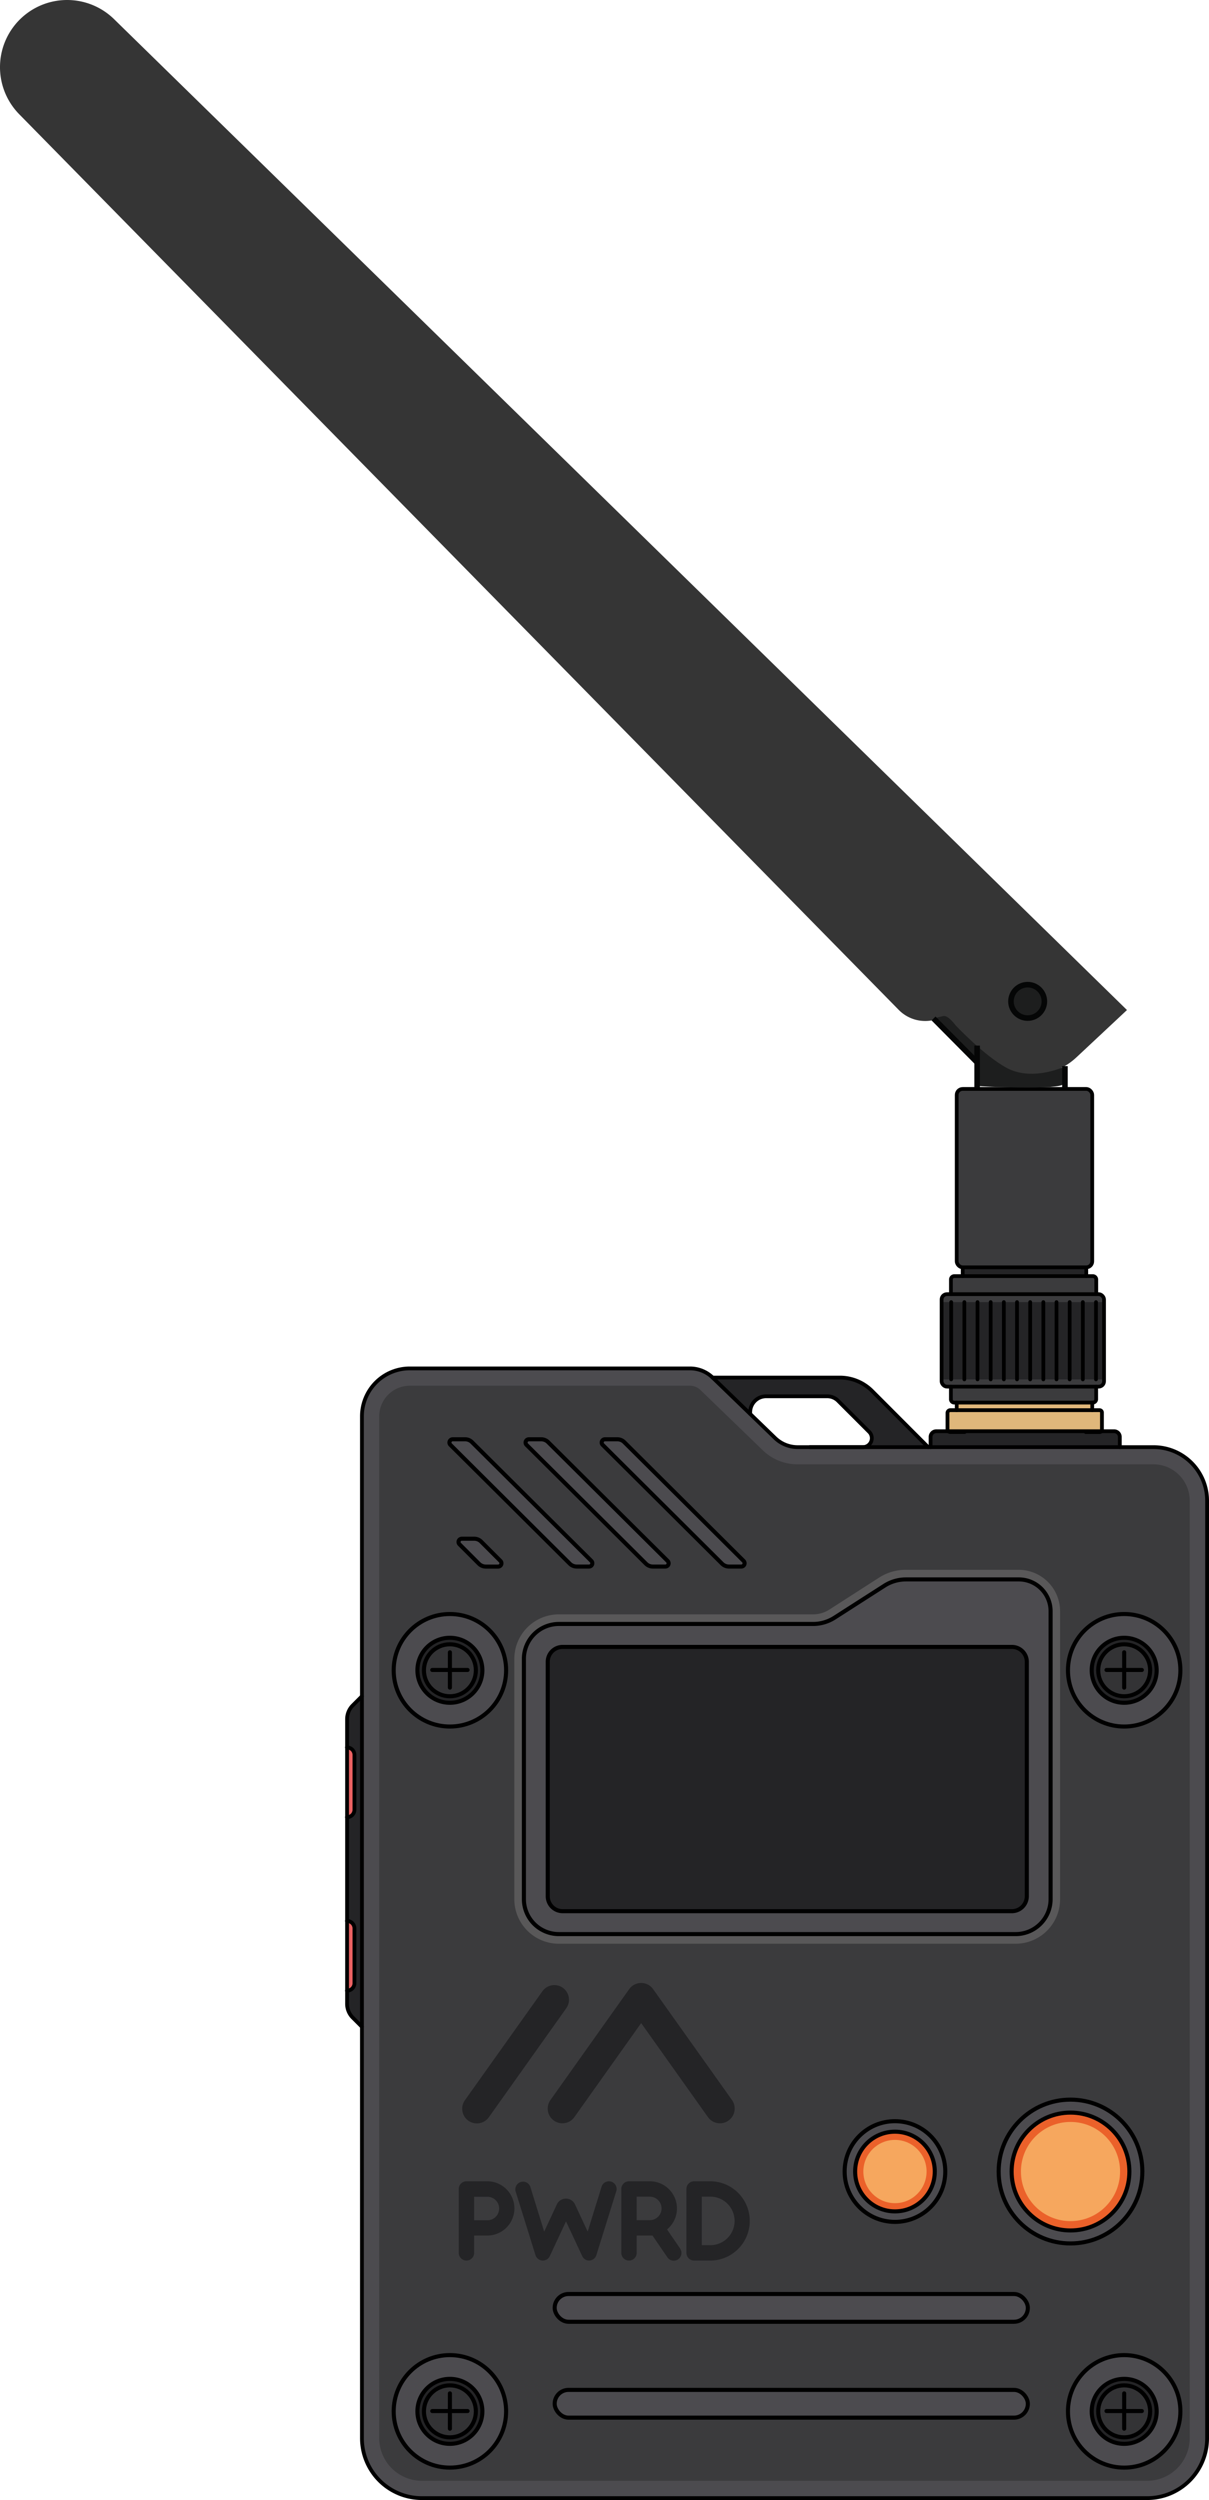 <?xml version="1.0" encoding="UTF-8" standalone="no"?>
<svg
   viewBox="431.09 27.94 434.45 897.755"
   version="1.1"
   id="svg97"
   sodipodi:docname="wio_tracker_l1_case.svg"
   inkscape:version="1.4 (e7c3feb1, 2024-10-09)"
   width="434.45"
   height="897.755"
   xmlns:inkscape="http://www.inkscape.org/namespaces/inkscape"
   xmlns:sodipodi="http://sodipodi.sourceforge.net/DTD/sodipodi-0.dtd"
   xmlns="http://www.w3.org/2000/svg"
   xmlns:svg="http://www.w3.org/2000/svg">
  <sodipodi:namedview
     id="namedview97"
     pagecolor="#ffffff"
     bordercolor="#000000"
     borderopacity="0.25"
     inkscape:showpageshadow="2"
     inkscape:pageopacity="0.0"
     inkscape:pagecheckerboard="0"
     inkscape:deskcolor="#d1d1d1"
     inkscape:zoom="0.81923274"
     inkscape:cx="149.53016"
     inkscape:cy="340.56256"
     inkscape:window-width="1104"
     inkscape:window-height="875"
     inkscape:window-x="7"
     inkscape:window-y="46"
     inkscape:window-maximized="0"
     inkscape:current-layer="svg97" />
  <defs
     id="defs1">
    <style
       id="style1">.cls-1{fill:#3b3b3d;}.cls-2{fill:#242426;}.cls-3{fill:#ec6263;}.cls-4{fill:#595859;}.cls-5{fill:#4c4b4f;}.cls-6{fill:#eb612a;}.cls-7{fill:#f6a75e;}.cls-8{fill:#e0b77b;}.cls-9{fill:#1a1a1c;}.cls-10,.cls-11,.cls-12,.cls-13{fill:none;stroke:#000;stroke-linecap:round;stroke-linejoin:round;}.cls-10{stroke-width:1.36px;}.cls-11{stroke-width:1.34px;}.cls-12{stroke-width:1.23px;}.cls-13{stroke-width:1.46px;}.cls-14{fill:#333335;}</style>
  </defs>
  <g
     id="Layer_2"
     data-name="Layer 2"
     transform="translate(124,-118.765)">
    <path
       class="cls-1"
       d="m 740.86,685.6 v 336.65 a 21.54,21.54 0 0 1 -21.54,21.53 H 458.69 a 21.55,21.55 0 0 1 -21.55,-21.53 V 655.32 A 17.23,17.23 0 0 1 454.36,638.1 H 555 a 11.72,11.72 0 0 1 8.14,3.29 l 13.48,13 8.94,8.65 a 11.67,11.67 0 0 0 8.13,3.29 h 127.92 a 19.25,19.25 0 0 1 19.25,19.27 z"
       id="path1" />
    <path
       class="cls-2"
       d="m 619.43,660.89 -11.08,-11.08 a 5.51,5.51 0 0 0 -4,-1.69 h -21.9 a 5.71,5.71 0 0 0 -5.77,5.71 v 0.59 l -13.48,-13 h 45.71 a 16.37,16.37 0 0 1 11.57,4.8 l 20.16,20.17 h -23.13 a 3.2,3.2 0 0 0 1.92,-5.5 z"
       id="path2" />
    <path
       class="cls-1"
       d="m 617.51,666.36 a 2.11,2.11 0 0 1 -0.36,0 h -19 v 0 z"
       id="path3" />
    <path
       class="cls-2"
       d="m 437.14,874.52 -3.33,-3.33 a 7,7 0 0 1 -2,-5 V 764.1 a 7,7 0 0 1 2,-4.94 l 3.33,-3.33 z"
       id="path4" />
    <path
       class="cls-3"
       d="m 431.77,774.2 v 0 a 2.7,2.7 0 0 1 2.69,2.69 v 19.68 a 2.69,2.69 0 0 1 -2.69,2.69 v 0 z"
       id="path5" />
    <path
       class="cls-3"
       d="m 431.77,836.51 v 0 a 2.69,2.69 0 0 1 2.69,2.69 v 19.68 a 2.7,2.7 0 0 1 -2.69,2.69 v 0 z"
       id="path6" />
    <rect
       class="cls-1"
       x="648.89"
       y="604.957"
       width="52.14"
       height="45.42"
       rx="1.47"
       id="rect9" />
    <rect
       class="cls-1"
       x="645.45"
       y="611.437"
       width="58.37"
       height="33.21"
       rx="1.93"
       id="rect10" />
    <path
       class="cls-2"
       d="m 676.07,743.46 v 84.2 a 5.37,5.37 0 0 1 -5.35,5.35 H 509.27 a 5.36,5.36 0 0 1 -5.35,-5.35 v -84.2 a 5.34,5.34 0 0 1 5.35,-5.35 h 161.45 a 5.36,5.36 0 0 1 5.35,5.35 z"
       id="path10" />
    <path
       class="cls-4"
       d="M 672.07,844.7 H 507.91 a 16,16 0 0 1 -16,-16 v -86.28 a 16,16 0 0 1 16,-16 h 91.35 a 10.82,10.82 0 0 0 5.85,-1.71 L 623,713.22 a 17.64,17.64 0 0 1 9.57,-2.8 h 40.58 a 14.9,14.9 0 0 1 14.88,14.88 V 828.68 A 16,16 0 0 1 672.07,844.7 Z M 507.89,733.33 a 9.1,9.1 0 0 0 -9.09,9.09 v 86.26 a 9.12,9.12 0 0 0 9.11,9.11 h 164.16 a 9.11,9.11 0 0 0 9.09,-9.11 V 725.3 a 8,8 0 0 0 -8,-8 h -40.55 a 10.82,10.82 0 0 0 -5.85,1.71 l -18,11.49 a 17.73,17.73 0 0 1 -9.57,2.8 z"
       id="path11" />
    <path
       class="cls-5"
       d="m 673.19,713.87 h -40.57 a 14.36,14.36 0 0 0 -7.71,2.25 L 607,727.62 a 14.33,14.33 0 0 1 -7.72,2.25 H 507.9 a 12.56,12.56 0 0 0 -12.55,12.55 v 86.26 a 12.56,12.56 0 0 0 12.56,12.56 h 164.16 a 12.55,12.55 0 0 0 12.55,-12.56 V 725.3 a 11.42,11.42 0 0 0 -11.43,-11.43 z m 2.88,113.79 a 5.37,5.37 0 0 1 -5.35,5.35 H 509.27 a 5.36,5.36 0 0 1 -5.35,-5.35 v -84.2 a 5.34,5.34 0 0 1 5.35,-5.35 h 161.45 a 5.36,5.36 0 0 1 5.35,5.35 z"
       id="path12" />
    <circle
       class="cls-5"
       cx="628.69"
       cy="926.5"
       r="18.08"
       id="circle12" />
    <circle
       class="cls-5"
       cx="691.77"
       cy="926.5"
       r="25.82"
       id="circle13" />
    <circle
       class="cls-6"
       cx="628.69"
       cy="926.5"
       r="14.31"
       id="circle14" />
    <circle
       class="cls-6"
       cx="691.77"
       cy="926.5"
       r="21.16"
       id="circle15" />
    <circle
       class="cls-7"
       cx="628.69"
       cy="926.5"
       r="11.36"
       id="circle16" />
    <circle
       class="cls-7"
       cx="691.77"
       cy="926.5"
       r="17.81"
       id="circle17" />
    <rect
       class="cls-8"
       x="647.82"
       y="653.447"
       width="55.25"
       height="7.02"
       id="rect17" />
    <rect
       class="cls-8"
       x="650.88"
       y="650.577"
       width="48.7"
       height="1.93"
       id="rect19" />
    <rect
       class="cls-2"
       x="645.45"
       y="614.287"
       width="58.37"
       height="27.76"
       id="rect20" />
    <rect
       class="cls-2"
       x="653.03"
       y="601.797"
       width="44.41"
       height="2.94"
       id="rect21" />
    <rect
       class="cls-1"
       x="650.88"
       y="537.747"
       width="48.7"
       height="64.05"
       rx="2.38"
       id="rect22" />
    <path
       class="cls-2"
       d="m 709.54,662.52 v 3.84 h -68 v -3.84 a 1.85,1.85 0 0 1 1.85,-1.85 h 64.34 a 1.85,1.85 0 0 1 1.81,1.85 z"
       id="path22" />
    <rect
       class="cls-5"
       x="506.41"
       y="970.48"
       width="170.03"
       height="9.97"
       rx="4.98"
       id="rect24" />
    <rect
       class="cls-5"
       x="506.41"
       y="1004.91"
       width="170.03"
       height="9.97"
       rx="4.98"
       id="rect25" />
    <path
       class="cls-5"
       d="m 573.49,709.25 h -4.44 a 3.53,3.53 0 0 1 -2.47,-1 l -42.93,-42.7 a 1.17,1.17 0 0 1 0.83,-2 h 4.43 a 3.5,3.5 0 0 1 2.48,1 l 42.93,42.7 a 1.18,1.18 0 0 1 -0.83,2 z"
       id="path25" />
    <path
       class="cls-5"
       d="m 546.14,709.25 h -4.44 a 3.5,3.5 0 0 1 -2.47,-1 l -42.94,-42.7 a 1.18,1.18 0 0 1 0.83,-2 h 4.44 a 3.49,3.49 0 0 1 2.47,1 L 547,707.24 a 1.17,1.17 0 0 1 -0.86,2.01 z"
       id="path26" />
    <path
       class="cls-5"
       d="m 518.78,709.25 h -4.44 a 3.53,3.53 0 0 1 -2.47,-1 l -42.93,-42.7 a 1.17,1.17 0 0 1 0.82,-2 h 4.44 a 3.45,3.45 0 0 1 2.47,1 l 42.94,42.7 a 1.18,1.18 0 0 1 -0.83,2 z"
       id="path27" />
    <path
       class="cls-5"
       d="m 486.12,709.26 h -4.44 a 3.5,3.5 0 0 1 -2.47,-1 l -7,-7 a 1.17,1.17 0 0 1 0.83,-2 h 4.44 a 3.49,3.49 0 0 1 2.47,1 l 7,7 a 1.18,1.18 0 0 1 -0.83,2 z"
       id="path28" />
    <path
       class="cls-5"
       d="M 721.61,666.36 H 593.73 a 11.67,11.67 0 0 1 -8.13,-3.29 l -8.94,-8.65 -13.48,-13 A 11.72,11.72 0 0 0 555,638.1 H 454.36 a 17.23,17.23 0 0 0 -17.22,17.22 v 366.93 a 21.55,21.55 0 0 0 21.55,21.53 h 260.63 a 21.54,21.54 0 0 0 21.54,-21.53 V 685.6 a 19.25,19.25 0 0 0 -19.25,-19.24 z m 13,355.89 a 15.33,15.33 0 0 1 -15.33,15.31 H 458.69 a 15.35,15.35 0 0 1 -15.33,-15.31 V 655.32 a 11,11 0 0 1 11,-11 H 555 a 5.42,5.42 0 0 1 3.81,1.55 l 22.43,21.67 a 17.86,17.86 0 0 0 12.45,5 h 127.92 a 13.05,13.05 0 0 1 13,13 z"
       id="path29" />
    <path
       class="cls-10"
       d="m 437.15,655.32 v 366.92 a 21.54,21.54 0 0 0 21.54,21.54 h 260.63 a 21.54,21.54 0 0 0 21.54,-21.54 V 685.6 A 19.24,19.24 0 0 0 721.62,666.37 H 593.73 a 11.7,11.7 0 0 1 -8.13,-3.29 L 563.17,641.39 A 11.7,11.7 0 0 0 555,638.1 H 454.36 a 17.21,17.21 0 0 0 -17.21,17.22 z"
       id="path30" />
    <path
       class="cls-10"
       d="m 563.17,641.39 h 45.71 a 16.42,16.42 0 0 1 11.58,4.79 l 20.15,20.19"
       id="path31" />
    <path
       class="cls-10"
       d="m 576.67,654.42 v -0.6 a 5.72,5.72 0 0 1 5.76,-5.71 h 21.9 a 5.53,5.53 0 0 1 4,1.69 l 11.09,11.08 a 3.21,3.21 0 0 1 -2.29,5.49 h -19"
       id="path32" />
    <path
       class="cls-10"
       d="m 641.49,666.37 v -3.66 a 2.05,2.05 0 0 1 2,-2.05 h 64 a 2.05,2.05 0 0 1 2,2.05 v 3.66"
       id="path33" />
    <path
       class="cls-10"
       d="m 697.27,660.957 h 4.94 a 0.87,0.87 0 0 0 0.86,-0.86 v -6.14 a 0.86,0.86 0 0 0 -0.86,-0.86 h -53.64 a 1,1 0 0 0 -1,1 v 5.84 a 1,1 0 0 0 1,1 h 5.17"
       id="path34" />
    <path
       class="cls-11"
       d="m 701,644.657 v 4.5 a 1.22,1.22 0 0 1 -1.21,1.22 H 650 a 1.2,1.2 0 0 1 -1.21,-1.22 v -4.5"
       id="path35" />
    <path
       class="cls-11"
       d="m 648.8,611.437 v -5.27 a 1.21,1.21 0 0 1 1.21,-1.21 h 49.81 a 1.22,1.22 0 0 1 1.21,1.21 v 5.27"
       id="path36" />
    <line
       class="cls-11"
       x1="650.88"
       y1="650.377"
       x2="650.88"
       y2="653.097"
       id="line36" />
    <line
       class="cls-11"
       x1="699.58"
       y1="650.377"
       x2="699.58"
       y2="653.097"
       id="line37" />
    <rect
       class="cls-11"
       x="650.88"
       y="537.747"
       width="48.7"
       height="64.05"
       rx="2.14"
       id="rect37" />
    <line
       class="cls-11"
       x1="653.03"
       y1="601.797"
       x2="653.03"
       y2="604.957"
       id="line38" />
    <line
       class="cls-11"
       x1="697.44"
       y1="601.797"
       x2="697.44"
       y2="604.957"
       id="line39" />
    <rect
       class="cls-11"
       x="645.45"
       y="611.437"
       width="58.37"
       height="33.21"
       rx="1.92"
       id="rect45" />
    <line
       class="cls-11"
       x1="648.89"
       y1="614.287"
       x2="648.89"
       y2="642.047"
       id="line45" />
    <line
       class="cls-11"
       x1="653.63"
       y1="614.287"
       x2="653.63"
       y2="642.047"
       id="line46" />
    <line
       class="cls-11"
       x1="658.36"
       y1="614.287"
       x2="658.36"
       y2="642.047"
       id="line47" />
    <line
       class="cls-11"
       x1="663.09"
       y1="614.287"
       x2="663.09"
       y2="642.047"
       id="line48" />
    <line
       class="cls-11"
       x1="667.82"
       y1="614.287"
       x2="667.82"
       y2="642.047"
       id="line49" />
    <line
       class="cls-11"
       x1="672.55"
       y1="614.287"
       x2="672.55"
       y2="642.047"
       id="line50" />
    <line
       class="cls-11"
       x1="677.28"
       y1="614.287"
       x2="677.28"
       y2="642.047"
       id="line51" />
    <line
       class="cls-11"
       x1="682.01"
       y1="614.287"
       x2="682.01"
       y2="642.047"
       id="line52" />
    <line
       class="cls-11"
       x1="686.74"
       y1="614.287"
       x2="686.74"
       y2="642.047"
       id="line53" />
    <line
       class="cls-11"
       x1="691.47"
       y1="614.287"
       x2="691.47"
       y2="642.047"
       id="line54" />
    <line
       class="cls-11"
       x1="696.2"
       y1="614.287"
       x2="696.2"
       y2="642.047"
       id="line55" />
    <line
       class="cls-11"
       x1="700.93"
       y1="614.287"
       x2="700.93"
       y2="642.047"
       id="line56" />
    <path
       class="cls-13"
       d="m 676.07,743.46 v 84.2 a 5.37,5.37 0 0 1 -5.35,5.35 H 509.27 a 5.36,5.36 0 0 1 -5.35,-5.35 v -84.2 a 5.34,5.34 0 0 1 5.35,-5.35 h 161.45 a 5.36,5.36 0 0 1 5.35,5.35 z"
       id="path56" />
    <path
       class="cls-13"
       d="m 673.19,713.87 a 11.43,11.43 0 0 1 11.43,11.43 v 103.38 a 12.55,12.55 0 0 1 -12.55,12.56 H 507.91 a 12.56,12.56 0 0 1 -12.56,-12.56 v -86.26 a 12.55,12.55 0 0 1 12.55,-12.55 h 91.34 a 14.33,14.33 0 0 0 7.72,-2.25 l 17.94,-11.49 a 14.37,14.37 0 0 1 7.72,-2.26 z"
       id="path57" />
    <circle
       class="cls-5"
       cx="468.76"
       cy="746.5"
       r="20.2"
       id="circle57" />
    <circle
       class="cls-2"
       cx="468.76"
       cy="746.5"
       r="11.67"
       id="circle58" />
    <circle
       class="cls-14"
       cx="468.76"
       cy="746.5"
       r="9.33"
       id="circle59" />
    <circle
       class="cls-13"
       cx="468.76"
       cy="746.5"
       r="20.2"
       id="circle60" />
    <circle
       class="cls-13"
       cx="468.76"
       cy="746.5"
       r="9.33"
       id="circle61" />
    <circle
       class="cls-13"
       cx="468.76"
       cy="746.5"
       r="11.67"
       id="circle62" />
    <line
       class="cls-13"
       x1="475.11"
       y1="746.39"
       x2="462.42"
       y2="746.39"
       id="line62" />
    <line
       class="cls-13"
       x1="468.76"
       y1="740.04"
       x2="468.76"
       y2="752.73"
       id="line63" />
    <circle
       class="cls-5"
       cx="711.06"
       cy="746.5"
       r="20.2"
       id="circle63" />
    <circle
       class="cls-2"
       cx="711.06"
       cy="746.5"
       r="11.67"
       id="circle64" />
    <circle
       class="cls-14"
       cx="711.06"
       cy="746.5"
       r="9.33"
       id="circle65" />
    <circle
       class="cls-13"
       cx="711.06"
       cy="746.5"
       r="20.2"
       id="circle66" />
    <circle
       class="cls-13"
       cx="711.06"
       cy="746.5"
       r="9.33"
       id="circle67" />
    <circle
       class="cls-13"
       cx="711.06"
       cy="746.5"
       r="11.67"
       id="circle68" />
    <line
       class="cls-13"
       x1="717.41"
       y1="746.39"
       x2="704.71"
       y2="746.39"
       id="line68" />
    <line
       class="cls-13"
       x1="711.06"
       y1="740.04"
       x2="711.06"
       y2="752.73"
       id="line69" />
    <circle
       class="cls-5"
       cx="468.76"
       cy="1012.62"
       r="20.2"
       id="circle69" />
    <circle
       class="cls-2"
       cx="468.76"
       cy="1012.62"
       r="11.67"
       id="circle70" />
    <circle
       class="cls-14"
       cx="468.76"
       cy="1012.62"
       r="9.33"
       id="circle71" />
    <circle
       class="cls-13"
       cx="468.76"
       cy="1012.62"
       r="20.2"
       id="circle72" />
    <circle
       class="cls-13"
       cx="468.76"
       cy="1012.62"
       r="9.33"
       id="circle73" />
    <circle
       class="cls-13"
       cx="468.76"
       cy="1012.62"
       r="11.67"
       id="circle74" />
    <line
       class="cls-13"
       x1="475.11"
       y1="1012.51"
       x2="462.42"
       y2="1012.51"
       id="line74" />
    <line
       class="cls-13"
       x1="468.76"
       y1="1006.16"
       x2="468.76"
       y2="1018.85"
       id="line75" />
    <circle
       class="cls-5"
       cx="711.06"
       cy="1012.62"
       r="20.2"
       id="circle75" />
    <circle
       class="cls-2"
       cx="711.06"
       cy="1012.62"
       r="11.67"
       id="circle76" />
    <circle
       class="cls-14"
       cx="711.06"
       cy="1012.62"
       r="9.33"
       id="circle77" />
    <circle
       class="cls-13"
       cx="711.06"
       cy="1012.62"
       r="20.2"
       id="circle78" />
    <circle
       class="cls-13"
       cx="711.06"
       cy="1012.62"
       r="9.33"
       id="circle79" />
    <circle
       class="cls-13"
       cx="711.06"
       cy="1012.62"
       r="11.67"
       id="circle80" />
    <line
       class="cls-13"
       x1="717.41"
       y1="1012.51"
       x2="704.71"
       y2="1012.51"
       id="line80" />
    <line
       class="cls-13"
       x1="711.06"
       y1="1006.16"
       x2="711.06"
       y2="1018.85"
       id="line81" />
    <circle
       class="cls-13"
       cx="628.69"
       cy="926.5"
       r="18.08"
       id="circle81" />
    <circle
       class="cls-13"
       cx="628.69"
       cy="926.5"
       r="14.31"
       id="circle82" />
    <circle
       class="cls-13"
       cx="691.77"
       cy="926.5"
       r="25.82"
       id="circle83" />
    <circle
       class="cls-13"
       cx="691.77"
       cy="926.5"
       r="21.16"
       id="circle84" />
    <rect
       class="cls-13"
       x="506.41"
       y="970.48"
       width="170.03"
       height="9.97"
       rx="4.98"
       id="rect84" />
    <rect
       class="cls-13"
       x="506.41"
       y="1004.91"
       width="170.03"
       height="9.97"
       rx="4.98"
       id="rect85" />
    <path
       class="cls-13"
       d="m 573.49,709.25 h -4.44 a 3.53,3.53 0 0 1 -2.47,-1 l -42.93,-42.7 a 1.17,1.17 0 0 1 0.83,-2 h 4.43 a 3.5,3.5 0 0 1 2.48,1 l 42.93,42.7 a 1.18,1.18 0 0 1 -0.83,2 z"
       id="path85" />
    <path
       class="cls-13"
       d="m 546.14,709.25 h -4.44 a 3.5,3.5 0 0 1 -2.47,-1 l -42.94,-42.7 a 1.18,1.18 0 0 1 0.83,-2 h 4.44 a 3.49,3.49 0 0 1 2.47,1 L 547,707.24 a 1.17,1.17 0 0 1 -0.86,2.01 z"
       id="path86" />
    <path
       class="cls-13"
       d="m 518.78,709.25 h -4.44 a 3.53,3.53 0 0 1 -2.47,-1 l -42.93,-42.7 a 1.17,1.17 0 0 1 0.82,-2 h 4.44 a 3.45,3.45 0 0 1 2.47,1 l 42.94,42.7 a 1.18,1.18 0 0 1 -0.83,2 z"
       id="path87" />
    <path
       class="cls-13"
       d="m 486.12,709.26 h -4.44 a 3.5,3.5 0 0 1 -2.47,-1 l -7,-7 a 1.17,1.17 0 0 1 0.83,-2 h 4.44 a 3.49,3.49 0 0 1 2.47,1 l 7,7 a 1.18,1.18 0 0 1 -0.83,2 z"
       id="path88" />
    <path
       class="cls-10"
       d="m 437.14,874.52 -3.33,-3.33 a 7,7 0 0 1 -2,-5 V 764.1 a 7,7 0 0 1 2,-4.94 l 3.33,-3.33"
       id="path89" />
    <path
       class="cls-10"
       d="m 431.77,774.2 v 0 a 2.7,2.7 0 0 1 2.69,2.69 v 19.68 a 2.69,2.69 0 0 1 -2.69,2.69 v 0"
       id="path90" />
    <path
       class="cls-10"
       d="m 431.77,836.51 v 0 a 2.69,2.69 0 0 1 2.69,2.69 v 19.68 a 2.7,2.7 0 0 1 -2.69,2.69 v 0"
       id="path91" />
    <path
       class="cls-2"
       d="M 510.56,867.89 482.76,907 a 5.28,5.28 0 0 1 -7.37,1.24 v 0 a 5.28,5.28 0 0 1 -1.23,-7.36 L 502,861.77 a 5.27,5.27 0 0 1 7.36,-1.24 v 0 a 5.28,5.28 0 0 1 1.2,7.36 z"
       id="path92" />
    <path
       class="cls-2"
       d="m 568.87,908.2 v 0 a 5.3,5.3 0 0 1 -7.38,-1.24 l -24,-33.77 -24,33.77 a 5.29,5.29 0 0 1 -7.37,1.24 v 0 a 5.29,5.29 0 0 1 -1.23,-7.37 l 26.11,-36.76 2.18,-3.06 a 5.28,5.28 0 0 1 8.61,0 l 2.18,3.06 26.16,36.76 a 5.3,5.3 0 0 1 -1.26,7.37 z"
       id="path93" />
    <path
       class="cls-2"
       d="m 474.7,958.47 a 2.76,2.76 0 0 1 -2.76,-2.76 V 932.77 A 2.77,2.77 0 0 1 474.7,930 h 7.5 a 9.75,9.75 0 0 1 9.74,9.75 9.75,9.75 0 0 1 -9.74,9.74 h -4.73 v 6.22 a 2.76,2.76 0 0 1 -2.77,2.76 z M 477.47,944 h 4.73 a 4.12,4.12 0 0 0 3,-1.22 4.21,4.21 0 0 0 -3,-7.21 h -4.73 z"
       id="path94" />
    <path
       class="cls-2"
       d="m 551.49,954.15 -4.7,-6.86 a 8.68,8.68 0 0 0 0.7,-0.65 9.62,9.62 0 0 0 2.86,-6.89 9.75,9.75 0 0 0 -9.74,-9.75 h -7.49 a 2.77,2.77 0 0 0 -2.76,2.77 v 22.94 a 2.76,2.76 0 0 0 5.52,0 v -6.22 h 4.73 c 0.32,0 0.64,0 0.95,0 l 5.36,7.82 a 2.75,2.75 0 0 0 2.29,1.2 2.76,2.76 0 0 0 2.28,-4.32 z m -15.61,-18.62 h 4.73 a 4.23,4.23 0 0 1 4.21,4.22 4.22,4.22 0 0 1 -4.21,4.21 h -4.73 z"
       id="path95" />
    <path
       class="cls-2"
       d="m 518.81,958.47 a 2.75,2.75 0 0 1 -2.5,-1.6 l -5.83,-12.47 -5.82,12.47 a 2.76,2.76 0 0 1 -5.14,-0.34 l -7.16,-22.94 a 2.77,2.77 0 0 1 5.28,-1.65 l 5,16.13 4.56,-9.77 a 3.59,3.59 0 0 1 6.51,0 l 4.56,9.77 5,-16.13 a 2.761,2.761 0 1 1 5.27,1.65 l -7.15,22.94 a 2.78,2.78 0 0 1 -2.46,1.93 z"
       id="path96" />
    <path
       class="cls-2"
       d="m 562.65,958.47 h -6.13 a 2.77,2.77 0 0 1 -2.77,-2.77 v -22.93 a 2.77,2.77 0 0 1 2.77,-2.77 h 6.13 a 14.24,14.24 0 0 1 0,28.47 z m -3.37,-5.53 h 3.37 a 8.71,8.71 0 0 0 0,-17.41 h -3.37 z"
       id="path97" />
    <path
       class="cls-1"
       d="m 348.126,153.627 363.94,355.78 -18.09,16.92 a 24.62,24.62 0 0 1 -33.69,0 l -14.9,-14 a 0.44,0.44 0 0 0 -0.5,-0.09 v 0 a 13.35,13.35 0 0 1 -14.85,-2.89 l -316,-321.58 a 24.13,24.13 0 0 1 1.18,-35 v 0 a 24.13,24.13 0 0 1 32.91,0.86 z"
       id="path14"
       style="fill:#353535" />
    <path
       class="cls-2"
       d="m 650.447,514.857 c 0,0 -2.75,-3.82 -4.5,-3.27 -1.75,0.55 -3.94,0.3 -1.53,2.72 l 12.9,13 c 0,0 0.75,0.76 0.61,3.43 -0.14,2.67 0.07,5.63 0.65,5.91 0.58,0.28 30.43,1.59 30.64,-0.79 0.21,-2.38 0.67,-6.25 -0.74,-5.68 -1.41,0.57 -11.35,4.43 -19.55,0.05 -8.2,-4.38 -18.48,-15.37 -18.48,-15.37 z"
       id="path4-6"
       style="fill:#1d1e1e" />
    <line
       class="cls-5"
       x1="658.217"
       y1="537.277"
       x2="658.217"
       y2="522.177"
       id="line13"
       style="fill:none;stroke:#050606;stroke-width:2px;stroke-miterlimit:10" />
    <line
       class="cls-5"
       x1="689.768"
       y1="537.277"
       x2="689.768"
       y2="529.557"
       id="line14"
       style="fill:none;stroke:#050606;stroke-width:2px;stroke-miterlimit:10" />
    <line
       class="cls-5"
       x1="642.557"
       y1="512.437"
       x2="658.217"
       y2="528.217"
       id="line16"
       style="fill:none;stroke:#050606;stroke-width:2px;stroke-miterlimit:10" />
    <circle
       class="cls-2"
       cx="676.378"
       cy="506.297"
       r="6"
       id="circle16-0"
       style="fill:#1d1e1e" />
    <circle
       class="cls-5"
       cx="676.378"
       cy="506.297"
       r="6"
       id="circle17-3"
       style="fill:none;stroke:#050606;stroke-width:2px;stroke-miterlimit:10" />
  </g>
</svg>

